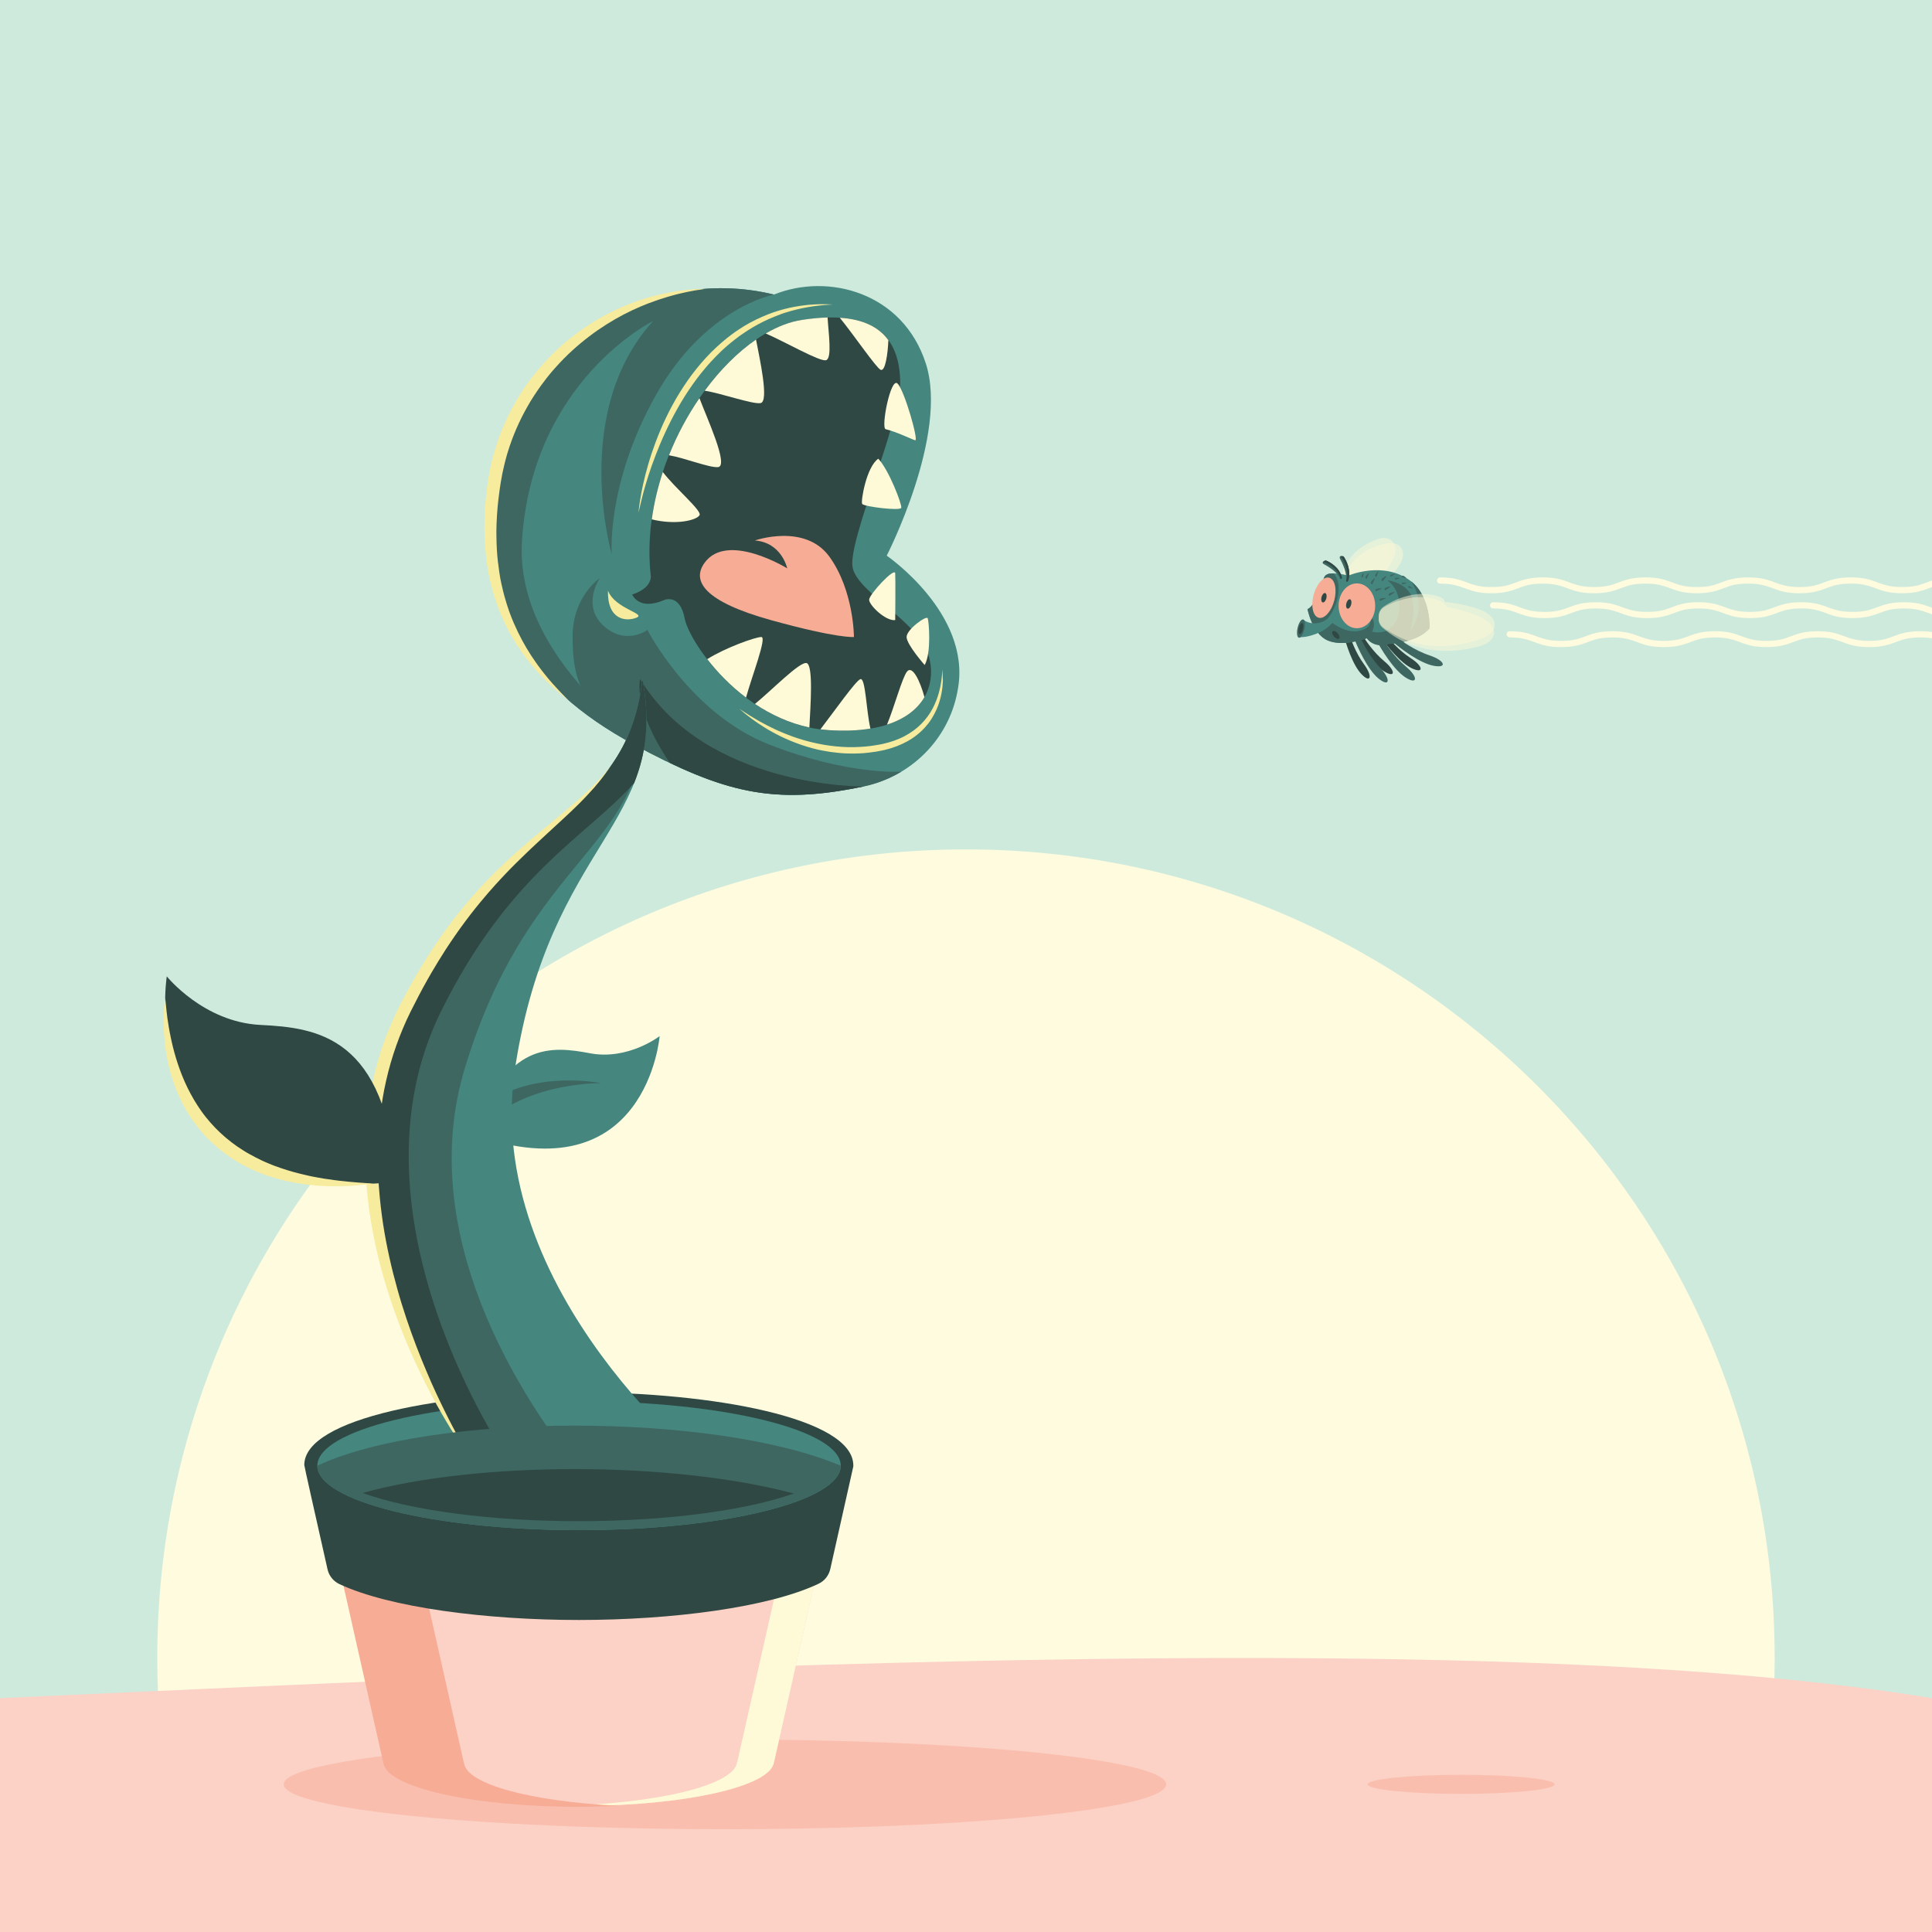 <?xml version="1.0" encoding="utf-8"?>
<!-- Generator: Adobe Illustrator 18.0.0, SVG Export Plug-In . SVG Version: 6.00 Build 0)  -->
<!DOCTYPE svg PUBLIC "-//W3C//DTD SVG 1.1//EN" "http://www.w3.org/Graphics/SVG/1.1/DTD/svg11.dtd">
<svg version="1.1" xmlns="http://www.w3.org/2000/svg" xmlns:xlink="http://www.w3.org/1999/xlink" x="0px" y="0px" width="2800px"
	 height="2800px" viewBox="0 0 2800 2800" enable-background="new 0 0 2800 2800" xml:space="preserve">
<g id="BACKGROUND">
	<g>
		<rect fill="#CEEADC" width="2800" height="2800"/>
		<path fill="#FEFBDF" d="M1400,1231c-647.3,0-1172.1,524.8-1172.1,1172.1c0,139.3,24.3,273,68.9,396.9h2206.3
			c44.6-124,68.9-257.6,68.9-396.9C2572.1,1755.8,2047.3,1231,1400,1231z"/>
		<path fill="#FCD1C6" d="M2800,2800H0v-338.9c1088.8-49.8,2182.7-101.3,2800,0V2800z"/>
	</g>
	<ellipse opacity="0.5" fill="#F7AC96" cx="1050.7" cy="2586" rx="639.5" ry="65"/>
	<ellipse opacity="0.5" fill="#F7AC96" cx="2117.6" cy="2586" rx="135.4" ry="13.8"/>
</g>
<g id="Layer_3">
	<g>
		<path fill="#FEFBDF" d="M2800,915.9c-4.8-0.7-10.3-1.1-16.8-1.1c-9.6,0-16.9,0.9-23.1,2.3c-4.6,1-8.5,2.3-12.2,3.7
			c-2.7,1-5.3,2-7.9,2.9c-3.9,1.4-7.9,2.7-12.8,3.6c-4.9,0.9-10.8,1.5-18.4,1.5c-9,0-15.6-0.8-21.1-2.1c-4.1-0.9-7.6-2.1-11.1-3.3
			c-2.6-0.9-5.2-2-7.9-2.9c-4.1-1.5-8.7-2.9-14.2-4c-5.5-1-12-1.7-20.1-1.7c-9.6,0-16.9,0.9-23.1,2.3c-4.6,1-8.5,2.3-12.2,3.7
			c-2.7,1-5.3,2-7.9,2.9c-3.9,1.4-7.9,2.7-12.8,3.6c-4.9,0.9-10.8,1.5-18.4,1.5c-9,0-15.6-0.8-21.1-2.1c-4.1-0.9-7.6-2.1-11.1-3.3
			c-2.6-0.9-5.2-2-7.9-2.9c-4.1-1.5-8.7-2.9-14.2-4c-5.5-1-12-1.7-20.1-1.7c-9.6,0-16.9,0.9-23.1,2.3c-4.6,1-8.5,2.3-12.2,3.7
			c-2.7,1-5.3,2-7.9,2.9c-3.9,1.4-7.9,2.7-12.8,3.6c-4.9,0.9-10.8,1.5-18.4,1.5c-9,0-15.6-0.8-21.1-2.1c-4.1-0.9-7.6-2.1-11.1-3.3
			c-2.6-0.9-5.2-2-7.9-2.9c-4.1-1.5-8.7-2.9-14.2-4c-5.5-1-12-1.7-20.1-1.7c-9.6,0-16.9,0.9-23.1,2.3c-4.6,1-8.5,2.3-12.2,3.7
			c-2.7,1-5.3,2-7.9,2.9c-3.9,1.4-7.9,2.7-12.8,3.6c-4.9,0.9-10.8,1.5-18.4,1.5c-9,0-15.6-0.8-21.1-2.1c-4.1-0.9-7.6-2.1-11.1-3.3
			c-2.6-0.9-5.2-2-7.9-2.9c-4.1-1.5-8.7-2.9-14.2-4c-5.5-1-12-1.7-20.1-1.7c-2.5,0-4.5,2-4.5,4.5c0,2.5,2,4.5,4.5,4.5v0
			c9,0,15.6,0.8,21.1,2.1c4.1,0.9,7.6,2.1,11.1,3.3c2.6,0.9,5.2,2,7.9,2.9c4.1,1.5,8.7,2.9,14.2,4c5.5,1,12,1.7,20.1,1.7
			c9.6,0,16.9-0.9,23.1-2.3c4.6-1,8.5-2.3,12.2-3.7c2.7-1,5.3-2,7.9-2.9c3.9-1.4,7.9-2.7,12.8-3.6c4.9-0.9,10.8-1.5,18.4-1.5
			c9,0,15.6,0.8,21.1,2.1c4.1,0.9,7.6,2.1,11.1,3.3c2.6,0.9,5.2,2,7.9,2.9c4.1,1.5,8.7,2.9,14.2,4c5.5,1,12,1.7,20.1,1.7
			c9.6,0,16.9-0.9,23.1-2.3c4.6-1,8.5-2.3,12.2-3.7c2.7-1,5.3-2,7.9-2.9c3.9-1.4,7.9-2.7,12.8-3.6c4.9-0.9,10.8-1.5,18.4-1.5
			c9,0,15.6,0.8,21.1,2.1c4.1,0.9,7.6,2.1,11.1,3.3c2.6,0.9,5.2,2,7.9,2.9c4.1,1.5,8.7,2.9,14.2,4c5.5,1,12,1.7,20.1,1.7
			c9.6,0,16.9-0.9,23.1-2.3c4.6-1,8.5-2.3,12.2-3.7c2.7-1,5.3-2,7.9-2.9c3.9-1.4,7.9-2.7,12.8-3.6c4.9-0.9,10.8-1.5,18.4-1.5
			c9,0,15.6,0.8,21.1,2.1c4.1,0.9,7.6,2.1,11.1,3.3c2.6,0.9,5.2,2,7.9,2.9c4.1,1.5,8.7,2.9,14.2,4c5.5,1,12,1.7,20.1,1.7
			c9.6,0,16.9-0.9,23.1-2.3c4.6-1,8.5-2.3,12.2-3.7c2.7-1,5.3-2,7.9-2.9c3.9-1.4,7.9-2.7,12.8-3.6c4.9-0.9,10.8-1.5,18.4-1.5
			c6.8,0,12.2,0.5,16.8,1.2V915.9z"/>
		<path fill="#FEFBDF" d="M2087,845.8L2087,845.8c9,0,15.6,0.8,21.1,2.1c4.1,0.9,7.6,2.1,11.1,3.3c2.6,0.9,5.2,2,7.9,2.9
			c4.1,1.5,8.7,2.9,14.2,4c5.5,1,12,1.7,20.1,1.7c9.6,0,16.9-0.9,23.1-2.3c4.6-1,8.5-2.3,12.2-3.7c2.7-1,5.3-2,7.9-2.9
			c3.9-1.4,7.9-2.7,12.8-3.6c4.9-0.9,10.8-1.5,18.4-1.5c9,0,15.6,0.8,21.1,2.1c4.1,0.9,7.6,2.1,11.1,3.3c2.6,0.9,5.2,2,7.9,2.9
			c4.1,1.5,8.7,2.9,14.2,4c5.5,1,12,1.7,20.1,1.7c9.6,0,16.9-0.9,23.1-2.3c4.6-1,8.5-2.3,12.2-3.7c2.7-1,5.3-2,7.9-2.9
			c3.9-1.4,7.9-2.7,12.8-3.6c4.9-0.9,10.8-1.5,18.4-1.5c9,0,15.6,0.8,21.1,2.1c4.1,0.9,7.6,2.1,11.1,3.3c2.6,0.9,5.2,2,7.9,2.9
			c4.1,1.5,8.7,2.9,14.2,4c5.5,1,12,1.7,20.1,1.7c9.6,0,16.9-0.9,23.1-2.3c4.6-1,8.5-2.3,12.2-3.7c2.7-1,5.3-2,7.9-2.9
			c3.9-1.4,7.9-2.7,12.8-3.6c4.9-0.9,10.8-1.5,18.4-1.5c9,0,15.6,0.8,21.1,2.1c4.1,0.9,7.6,2.1,11.1,3.3c2.6,0.9,5.2,2,7.9,2.9
			c4.1,1.5,8.7,2.9,14.2,4c5.5,1,12,1.7,20.1,1.7c9.6,0,16.9-0.9,23.1-2.3c4.6-1,8.5-2.3,12.2-3.7c2.7-1,5.3-2,7.9-2.9
			c3.9-1.4,7.9-2.7,12.8-3.6c4.9-0.9,10.8-1.5,18.4-1.5c9,0,15.6,0.8,21.1,2.1c4.1,0.9,7.6,2.1,11.1,3.3c2.6,0.9,5.2,2,7.9,2.9
			c4.1,1.5,8.7,2.9,14.2,4c5.5,1,12,1.7,20.1,1.7c9.6,0,16.9-0.9,23.1-2.3c4.6-1,8.5-2.3,12.2-3.7c2.7-1,5.3-2,7.9-2.9
			c0.1,0,0.2-0.1,0.3-0.1v-9.5c-1.5,0.5-2.9,1-4.2,1.5c-2.7,1-5.3,2-7.9,2.9c-3.9,1.4-7.9,2.7-12.8,3.6c-4.9,0.9-10.8,1.5-18.4,1.5
			c-9,0-15.6-0.8-21.1-2.1c-4.1-0.9-7.6-2.1-11.1-3.3c-2.6-0.9-5.2-2-7.9-2.9c-4.1-1.5-8.7-2.9-14.2-4c-5.5-1-12-1.7-20.1-1.7
			c-9.6,0-16.9,0.9-23.1,2.3c-4.6,1-8.5,2.3-12.2,3.7c-2.7,1-5.3,2-7.9,2.9c-3.9,1.4-7.9,2.7-12.8,3.6c-4.9,0.9-10.8,1.5-18.4,1.5
			c-9,0-15.6-0.8-21.1-2.1c-4.1-0.9-7.6-2.1-11.1-3.3c-2.6-0.9-5.2-2-7.9-2.9c-4.1-1.5-8.7-2.9-14.2-4c-5.5-1-12-1.7-20.1-1.7
			c-9.6,0-16.9,0.9-23.1,2.3c-4.6,1-8.5,2.3-12.2,3.7c-2.7,1-5.3,2-7.9,2.9c-3.9,1.4-7.9,2.7-12.8,3.6c-4.9,0.9-10.8,1.5-18.4,1.5
			c-9,0-15.6-0.8-21.1-2.1c-4.1-0.9-7.6-2.1-11.1-3.3c-2.6-0.9-5.2-2-7.9-2.9c-4.1-1.5-8.7-2.9-14.2-4c-5.5-1-12-1.7-20.1-1.7
			c-9.6,0-16.9,0.9-23.1,2.3c-4.6,1-8.5,2.3-12.2,3.7c-2.7,1-5.3,2-7.9,2.9c-3.9,1.4-7.9,2.7-12.8,3.6c-4.9,0.9-10.8,1.5-18.4,1.5
			c-9,0-15.6-0.8-21.1-2.1c-4.1-0.9-7.6-2.1-11.1-3.3c-2.6-0.9-5.2-2-7.9-2.9c-4.1-1.5-8.7-2.9-14.2-4c-5.5-1-12-1.7-20.1-1.7
			c-9.6,0-16.9,0.9-23.1,2.3c-4.6,1-8.5,2.3-12.2,3.7c-2.7,1-5.3,2-7.9,2.9c-3.9,1.4-7.9,2.7-12.8,3.6c-4.9,0.9-10.8,1.5-18.4,1.5
			c-9,0-15.6-0.8-21.1-2.1c-4.1-0.9-7.6-2.1-11.1-3.3c-2.6-0.9-5.2-2-7.9-2.9c-4.1-1.5-8.7-2.9-14.2-4c-5.5-1-12-1.7-20.1-1.7
			c-2.5,0-4.5,2-4.5,4.5C2082.5,843.8,2084.5,845.8,2087,845.8z"/>
		<path fill="#FEFBDF" d="M2779.3,874.5c-5.5-1-12-1.7-20.1-1.7c-9.6,0-16.9,0.9-23.1,2.3c-4.6,1-8.5,2.3-12.2,3.7
			c-2.7,1-5.3,2-7.9,2.9c-3.9,1.4-7.9,2.7-12.8,3.6c-4.9,0.9-10.8,1.5-18.4,1.5c-9,0-15.6-0.8-21.1-2.1c-4.1-0.9-7.6-2.1-11.1-3.3
			c-2.6-0.9-5.2-2-7.9-2.9c-4.1-1.5-8.7-2.9-14.2-4c-5.5-1-12-1.7-20.1-1.7c-9.6,0-16.9,0.9-23.1,2.3c-4.6,1-8.5,2.3-12.2,3.7
			c-2.7,1-5.3,2-7.9,2.9c-3.9,1.4-7.9,2.7-12.8,3.6c-4.9,0.9-10.8,1.5-18.4,1.5c-9,0-15.6-0.8-21.1-2.1c-4.1-0.9-7.6-2.1-11.1-3.3
			c-2.6-0.9-5.2-2-7.9-2.9c-4.1-1.5-8.7-2.9-14.2-4c-5.5-1-12-1.7-20.1-1.7c-9.6,0-16.9,0.9-23.1,2.3c-4.6,1-8.5,2.3-12.2,3.7
			c-2.7,1-5.3,2-7.9,2.9c-3.9,1.4-7.9,2.7-12.8,3.6c-4.9,0.9-10.8,1.5-18.4,1.5c-9,0-15.6-0.8-21.1-2.1c-4.1-0.9-7.6-2.1-11.1-3.3
			c-2.6-0.9-5.2-2-7.9-2.9c-4.1-1.5-8.7-2.9-14.2-4c-5.5-1-12-1.7-20.1-1.7c-9.6,0-16.9,0.9-23.1,2.3c-4.6,1-8.5,2.3-12.2,3.7
			c-2.7,1-5.3,2-7.9,2.9c-3.9,1.4-7.9,2.7-12.8,3.6c-4.9,0.9-10.8,1.5-18.4,1.5c-9,0-15.6-0.8-21.1-2.1c-4.1-0.9-7.6-2.1-11.1-3.3
			c-2.6-0.9-5.2-2-7.9-2.9c-4.1-1.5-8.7-2.9-14.2-4c-5.5-1-12-1.7-20.1-1.7c-2.5,0-4.5,2-4.5,4.5c0,2.5,2,4.5,4.5,4.5v0
			c9,0,15.6,0.8,21.1,2.1c4.1,0.9,7.6,2.1,11.1,3.3c2.6,0.9,5.2,2,7.9,2.9c4.1,1.5,8.7,2.9,14.2,4c5.5,1,12,1.7,20.1,1.7
			c9.6,0,16.9-0.9,23.1-2.3c4.6-1,8.5-2.3,12.2-3.7c2.7-1,5.3-2,7.9-2.9c3.9-1.4,7.9-2.7,12.8-3.6c4.9-0.9,10.8-1.5,18.4-1.5
			c9,0,15.6,0.8,21.1,2.1c4.1,0.9,7.6,2.1,11.1,3.3c2.6,0.9,5.2,2,7.9,2.9c4.1,1.5,8.7,2.9,14.2,4c5.5,1,12,1.7,20.1,1.7
			c9.6,0,16.9-0.9,23.1-2.3c4.6-1,8.5-2.3,12.2-3.7c2.7-1,5.3-2,7.9-2.9c3.9-1.4,7.9-2.7,12.8-3.6c4.9-0.9,10.8-1.5,18.4-1.5
			c9,0,15.6,0.8,21.1,2.1c4.1,0.9,7.6,2.1,11.1,3.3c2.6,0.9,5.2,2,7.9,2.9c4.1,1.5,8.7,2.9,14.2,4c5.5,1,12,1.7,20.1,1.7
			c9.6,0,16.9-0.9,23.1-2.3c4.6-1,8.5-2.3,12.2-3.7c2.7-1,5.3-2,7.9-2.9c3.9-1.4,7.9-2.7,12.8-3.6c4.9-0.9,10.8-1.5,18.4-1.5
			c9,0,15.6,0.8,21.1,2.1c4.1,0.9,7.6,2.1,11.1,3.3c2.6,0.9,5.2,2,7.9,2.9c4.1,1.5,8.7,2.9,14.2,4c5.5,1,12,1.7,20.1,1.7
			c9.6,0,16.9-0.9,23.1-2.3c4.6-1,8.5-2.3,12.2-3.7c2.7-1,5.3-2,7.9-2.9c3.9-1.4,7.9-2.7,12.8-3.6c4.9-0.9,10.8-1.5,18.4-1.5
			c9,0,15.6,0.8,21.1,2.1c4.1,0.9,7.6,2.1,11.1,3.3c2.6,0.9,5.2,2,7.9,2.9c0.2,0.1,0.5,0.2,0.7,0.3v-9.6c-2.1-0.8-4.2-1.6-6.5-2.4
			C2789.4,876.9,2784.8,875.5,2779.3,874.5z"/>
	</g>
	<g>
		<path opacity="0.5" fill="#FEF9D6" d="M1947.8,864.6c3,3.2,7,5,10.7,5c15.8-0.4,31.9-6.7,40.3-17.7c9.4-12.5,4.4-16.4,4.4-16.4
			s15.6-19,18.7-33.9c3-14.9-8-26.8-25.9-20.1c-17.2,6.4-51.7,22.6-54.4,70.5c-0.2,3.6,1.4,7.6,4.3,10.6L1947.8,864.6z"/>
		<path opacity="0.5" fill="#FEF9D6" d="M1949.1,862.4c2.5,3.6,6.1,6.1,9.8,6.5c15.7,2,32.6-1.7,42.5-11.3
			c11.2-10.9,6.9-15.5,6.9-15.5s18.4-16.4,23.7-30.6c5.3-14.3-3.8-27.7-22.5-23.8c-18,3.7-54.6,14.4-64.6,61.3
			c-0.8,3.5,0.2,7.7,2.6,11.2L1949.1,862.4z"/>
		<path fill="#2F4843" d="M1947.3,919.7c3.1,12.5,12.8,43.9,26,57.5c13.2,13.6,16.5,3.1,3.5-14.5c-12.9-17.5-19.7-39-19.7-39
			S1953.8,916.4,1947.3,919.7z"/>
		<path fill="#2F4843" d="M1967,923.8c6,11.4,23.2,39.5,39.3,49.4s16.7-1-0.1-14.9c-16.8-13.9-28.6-33-28.6-33
			S1972.5,918.9,1967,923.8z"/>
		<path fill="#2F4843" d="M2001.7,924.2c7.3,10.6,27.7,36.5,44.8,44.5s16.5-3-1.9-14.8s-32.3-29.4-32.3-29.4
			S2006.6,918.8,2001.7,924.2z"/>
		<path fill="#45867F" d="M1954.5,834.1c-50-11-30,8.3-43,29.1s-16.5,19.3-16.5,19.3s6.5,35.5,29,45.5s57-3,57-3s10,14.9,31,8.2
			c0,0,42-1.2,60-22.7c0,0,1.9-45.7-27-68C2005.5,812,1954.5,834.1,1954.5,834.1z"/>
		<path fill="#3E6762" d="M2045,842.5c26,37.8-1.3,72.2-1.3,72.2s9.7-33.3,1.3-52c-8.3-18.7-34.3-21.7-34.3-21.7
			c15.9,11.8,19,30.4,16.7,48.3l0,0c0,0-7.2,33.6-39,26.2l0,0c8.5-15.8-4.9-26.2-4.9-26.2s11.5,18.7-12.2,24.7
			c-23.7,6-47.7-17.1-47.7-17.1s14-13.9,16.3-39.2c1.1-12.3-2.2-21.8-7.2-26.7c-21.8-0.4-10.7,15.5-21.3,32.3
			c-13,20.8-16.5,19.3-16.5,19.3s6.5,35.5,29,45.5c20.8,9.3,52-1.2,56.4-2.8c0,0,0,0,0,0c0.1,0,0.2-0.1,0.3-0.1c0,0,0,0,0.1,0
			c0.1,0,0.1,0,0.1,0c0,0,0.1,0,0.1,0s10,14.9,31,8.2c0,0,0,0,0.1,0c0,0,0,0,0,0c0.1,0,0.1,0,0.2,0c0,0,0-0.1,0.1-0.1
			c0.1,0,0.3-0.1,0.4-0.1c0,0,0,0,0,0c6,0,42.7-2.9,59.1-22.6C2072,910.4,2073.9,864.8,2045,842.5z"/>
		<path fill="#3E6762" d="M2018.3,930c10.6,9.3,39.1,31.1,59.4,34.9c20.3,3.8,16.6-7.6-6-15.1c-22.6-7.5-42.1-22.4-42.1-22.4
			S2022,922.9,2018.3,930z"/>
		<path fill="#3E6762" d="M1962.3,924.6c5,13.2,19.7,45.9,35.7,58.9c16.1,13,18.2,1.2,1.9-16.1c-16.3-17.3-26.5-39.7-26.5-39.7
			S1968.9,920.1,1962.3,924.6z"/>
		<ellipse fill="#F7AC96" cx="1966.5" cy="878" rx="26.5" ry="32.5"/>
		
			<ellipse transform="matrix(0.967 0.254 -0.254 0.967 282.54 -458.692)" fill="#F7AC96" cx="1919.5" cy="866" rx="15.5" ry="30"/>
		
			<ellipse transform="matrix(0.967 0.254 -0.254 0.967 282.54 -458.692)" fill="#2F4843" cx="1919.5" cy="866" rx="3.6" ry="7"/>
		
			<ellipse transform="matrix(0.967 0.254 -0.254 0.967 286.002 -467.531)" fill="#2F4843" cx="1955.5" cy="875" rx="3.6" ry="7"/>
		
			<ellipse transform="matrix(0.754 -0.657 0.657 0.754 -127.138 1498.844)" fill="#2F4843" cx="1935.5" cy="919" rx="3.6" ry="7"/>
		<path fill="#3E6762" d="M1945.6,806h-1.9c-1.6,0-2.7,1.7-1.9,3.2c3.6,6.6,11,22.1,8.9,31.9c-0.2,1,0.5,1.9,1.5,1.9l0,0
			c0.7,0,1.3-0.4,1.5-1c5.4-15.5-3.1-30.4-5.9-34.7C1947.3,806.5,1946.5,806,1945.6,806z"/>
		<path fill="#2F4843" d="M1947.8,807.2c-0.5-0.8-1.3-1.2-2.2-1.2h-1.9c-0.9,0-1.6,0-1.9,1h0.7c0.9,0,1.8,0.5,2.2,1.3
			c2.7,4.2,11,18.8,6.2,33.9c0.3,0.5,0.8,0.8,1.3,0.8c0.7,0,1.3-0.4,1.5-1C1959.2,826.5,1950.6,811.5,1947.8,807.2z"/>
		<path fill="#3E6762" d="M1919.7,812.7l-1.6,1c-1.4,0.9-1.4,2.8,0,3.6c6.4,3.4,20.5,11.9,23.7,20.9c0.3,0.9,1.4,1.2,2.2,0.7l0,0
			c0.6-0.4,0.9-1,0.7-1.6c-3.2-15.3-18-22.8-22.5-24.7C1921.4,812.1,1920.5,812.2,1919.7,812.7z"/>
		<path fill="#2F4843" d="M1944.8,837.2c-3.2-15.3-18-22.8-22.5-24.7c-0.8-0.3-1.7-0.3-2.5,0.2l-1.6,1c-0.9,0.5-1.2,1.5-1,2.3
			l0.9-0.6c0.8-0.5,1.7-0.6,2.5-0.2c4.4,1.9,18.7,9.1,22.3,23.8c0.4,0.1,0.8,0,1.2-0.2C1944.6,838.5,1944.9,837.8,1944.8,837.2z"/>
		<path fill="#45867F" d="M1935,897.7l-11.3-0.8c0,0-9,7.3-19.8,6.5c-10.9-0.8-15.2-5.7-15.2-5.7l-5.3,25.7c0,0,12.2,1.3,31.2-8
			C1927.5,908.9,1935,897.7,1935,897.7z"/>
		
			<ellipse transform="matrix(-0.974 -0.225 0.225 -0.974 3516.98 2221.611)" fill="#3E6762" cx="1885.3" cy="910.1" rx="5" ry="13.6"/>
		
			<ellipse transform="matrix(-0.974 -0.225 0.225 -0.974 3516.98 2221.611)" fill="#2F4843" cx="1885.3" cy="910.1" rx="3.1" ry="8.3"/>
		<path opacity="0.5" fill="#FEF9D6" d="M1998.1,892.7c0-5.3,2.6-10.4,7-13.4c18.7-12.9,44.2-20.8,65.9-17.9
			c24.5,3.2,22.9,10.9,22.9,10.9s38.7,3.8,58.5,14.6c19.8,10.8,19.9,30.6-8.1,39.7c-26.9,8.7-84.5,23.2-139.6-17.3
			c-4.2-3.1-6.6-7.9-6.6-13.1V892.7z"/>
		<path opacity="0.5" fill="#FEF9D6" d="M1998.3,892.7c0.4-5.3,3.4-10.1,8-12.8c19.7-11.5,45.7-17.5,67.1-13
			c24.2,5.1,22.1,12.6,22.1,12.6s38.3,6.7,57.2,18.9s17.5,32-11.1,39c-27.5,6.7-86,16.8-137.9-27.6c-3.9-3.4-6-8.4-5.6-13.5
			L1998.3,892.7z"/>
		<path fill="#3E6762" d="M1994.8,927.8c6.5,12.5,25,43.2,42.5,54.2s18.2-1,0-16.2s-31-36.2-31-36.2S2000.8,922.5,1994.8,927.8z"/>
		<path fill="#3E6762" d="M1986.8,844.3c1.9-4.3,6-6.7,6-6.7l-3.8,9C1989,846.7,1986.5,846.8,1986.8,844.3z"/>
		<path fill="#3E6762" d="M1994.1,853.7c4.4-1.8,9-0.7,9-0.7l-8.9,3.9C1994.1,856.9,1992.2,855.3,1994.1,853.7z"/>
		<path fill="#3E6762" d="M2000.1,867.7c4.4-1.8,9-0.7,9-0.7l-8.9,3.9C2000.1,870.9,1998.2,869.3,2000.1,867.7z"/>
		<path fill="#3E6762" d="M2013.1,860.4c3.9-2.6,8.7-2.4,8.7-2.4l-8,5.6C2013.7,863.6,2011.5,862.4,2013.1,860.4z"/>
		<path fill="#3E6762" d="M2007.1,852.4c3.9-2.6,8.7-2.4,8.7-2.4l-8,5.6C2007.7,855.6,2005.5,854.4,2007.1,852.4z"/>
		<path fill="#3E6762" d="M1978.8,836.5c1.8-4,5.6-6.2,5.6-6.2l-3.5,8.4C1980.9,838.7,1978.5,838.8,1978.8,836.5z"/>
		<path fill="#3E6762" d="M1973.2,835.5c0.6-3.4,3.2-5.8,3.2-5.8l-1.2,7.1C1975.3,836.7,1973.5,837.3,1973.2,835.5z"/>
		<path fill="#3E6762" d="M2022.4,837.6c3.4-0.9,6.6,0.5,6.6,0.5l-6.9,1.9C2022.1,840,2020.9,838.6,2022.4,837.6z"/>
		<path fill="#3E6762" d="M2032.4,844.6c3.4-0.9,6.6,0.5,6.6,0.5l-6.9,1.9C2032.1,847,2030.9,845.6,2032.4,844.6z"/>
		<path fill="#3E6762" d="M2042.2,849.4c3.3,1,5.4,3.8,5.4,3.8l-6.9-1.9C2040.7,851.3,2040.3,849.4,2042.2,849.4z"/>
		<path fill="#3E6762" d="M2033.2,834.3c3.3,1.1,5.3,4,5.3,4l-6.8-2.1C2031.7,836.2,2031.4,834.3,2033.2,834.3z"/>
		<path fill="#3E6762" d="M2015.3,833.4c3-1.7,6.5-1.3,6.5-1.3l-6.1,3.7C2015.6,835.7,2014.1,834.8,2015.3,833.4z"/>
		<path fill="#3E6762" d="M2002.3,839.5c3-3.7,7.6-4.9,7.6-4.9l-6,7.7C2003.9,842.3,2001.4,841.8,2002.3,839.5z"/>
		<path fill="#3E6762" d="M1992.9,833.8c1.5-3.9,5-6.1,5-6.1l-3,8C1995,835.7,1992.8,836,1992.9,833.8z"/>
	</g>
</g>
<g id="VENUS_FLYTRAP">
	<g>
		<g>
			<path fill="#FCD1C6" d="M1218.4,2127L1218.4,2127c0-3,0-1.7,0-2.3c0-51.6-169.8-93.7-379.3-93.7s-379.3,41.7-379.3,93.2
				c0,3.5,0.8,6.7,2.3,10.1l94.4,419.6h0.2c3.9,35,128.8,63.4,282.4,63.4s278.6-28.4,282.4-63.4h0.2l95.2-421.7
				c0.7-2,1.2-3.4,1.4-5.5L1218.4,2127z"/>
			<g>
				<g>
					<path fill="#FEF9D6" d="M1218.4,2127.5l-0.1-0.3C1218.4,2127.3,1218.4,2127.4,1218.4,2127.5L1218.4,2127.5z"/>
					<path fill="#FEF9D6" d="M1218.5,2125c0-51.6-169.8-93.8-379.3-93.8c-9,0-17.9,0.1-26.8,0.2c197.1,3.4,352.7,44.2,352.7,93.5
						c0,0.5,0-0.9-0.1,2l0.1,0h-0.1c0,0,0,0.1,0,0l0,0c-0.2,2.1-0.7,3.2-1.4,5.2l-95.2,421.8h-0.2c-3.6,33-114.6,60.2-255.7,63.2
						c8.8,0.2,17.7,0.2,26.7,0.2c153.6,0,278.6-28.4,282.4-63.4h0.2l95.2-421.7c0.7-2,1.2-3.2,1.4-5.3l0,0.1
						C1218.4,2124.3,1218.5,2125.5,1218.5,2125z"/>
				</g>
			</g>
			<path fill="#F7AC96" d="M672.5,2555h-0.2l-94.4-419.6c-1.5-3.4-2.3-6.7-2.3-10.1c0-46.7,139.1-85.1,320.8-92
				c-19-0.7-38.4-1.1-58.2-1.1c-209.5,0-379.3,41.6-379.3,93.2c0,3.5,0.8,6.7,2.3,10.1l94.4,419.6h0.2c3.9,35,128.8,63.5,282.4,63.5
				c20,0,39.5-0.6,58.4-1.5C770.7,2611,675.8,2586,672.5,2555z"/>
			<g>
				<g>
					<path fill="#2F4843" d="M839.1,2017.8c-192.8,0-398.1,36.9-398.1,105.4c0,1.8,15.3,69.4,33.7,151.2c2.1,9.5,8.6,17.4,17.4,21.5
						c72.8,34,212.8,51.9,346.8,51.9c135.2,0,275.6-18.2,347.8-52.7c8.5-4.1,14.5-11.9,16.6-21.1l33.4-148.8v-1.3
						C1236.8,2054.9,1031.9,2017.8,839.1,2017.8z"/>
				</g>
			</g>
			<ellipse fill="#45867F" cx="839.2" cy="2124.2" rx="379.3" ry="93.4"/>
		</g>
		<g>
			<path fill="#45867F" d="M1121.7,426.9c-185.1-45-375.1,80-405.1,270.1c-28.4,179.8,47,298.3,201.7,381.8
				c131.4,70.9,202.7,88.1,333.1,61c68.4-14.2,122.6-67.5,135.9-136.1c0.4-2.2,0.8-4.4,1.2-6.7c18.3-108.4-103.4-191.7-103.4-191.7
				s90-175.1,56.7-278.4C1308.5,423.6,1200.1,395.2,1121.7,426.9z"/>
			<path fill="#3E6762" d="M716.6,697c-28.4,179.8,47,298.3,201.7,381.8c16.9,9.1,32.8,17.3,47.9,24.7
				c-99.1-69.6-218.5-182.9-209.7-320.2c15-232.1,190.1-318.1,190.1-318.1c-120,131.7-60,338.4-60,338.4S878.3,702,950,573.6
				s171.7-146.7,171.7-146.7C936.7,381.9,746.6,506.9,716.6,697z"/>
			<path fill="#F7EB9E" d="M1012.3,418.9c-1.5,0.1-3.1,0.1-4.9,0.2c-1.8,0.1-3.8,0.3-5.9,0.5c-2.1,0.2-4.4,0.4-6.8,0.6
				c-2.4,0.2-5,0.6-7.7,1c-10.9,1.3-24,3.7-38.9,7.6c-14.9,3.9-31.4,9.4-48.8,17.1c-17.4,7.7-35.5,17.6-53.5,30
				c-18,12.4-35.9,27.2-52.3,44.7c-2,2.2-4.1,4.4-6.2,6.6c-2,2.3-4,4.6-5.9,6.9c-1,1.2-2,2.3-3,3.5c-1,1.2-1.9,2.4-2.9,3.6
				c-1.9,2.4-3.8,4.8-5.7,7.2c-7.4,9.9-14.6,20.1-20.8,31.1c-3.3,5.4-6.2,11-9.2,16.6c-0.8,1.4-1.5,2.8-2.1,4.3l-2.1,4.3l-2.1,4.3
				c-0.3,0.7-0.7,1.4-1,2.2l-0.9,2.2c-1.2,2.9-2.5,5.9-3.8,8.8l-0.9,2.2l-0.8,2.2l-1.7,4.5l-1.7,4.5l-0.8,2.2l-0.7,2.3l-3,9.1
				c-1,3-1.8,6.2-2.7,9.2l-1.3,4.6c-0.4,1.5-0.9,3.1-1.2,4.6c-0.7,3.1-1.4,6.2-2.1,9.4c-0.3,1.6-0.7,3.1-1,4.7l-0.8,4.7
				c-0.6,3.2-1.1,6.4-1.7,9.5c-0.4,3.1-0.9,6.1-1.3,9.2c-0.4,3-0.8,6.2-1.1,9.3c-0.3,3.1-0.8,6.3-1,9.4c-2.4,24.9-2.6,49.6-0.5,73.4
				c0.3,3,0.6,5.9,0.9,8.9c0.4,2.9,0.8,5.9,1.1,8.8c0.3,2.9,0.9,5.8,1.3,8.7c0.2,1.4,0.5,2.9,0.7,4.3c0.2,1.4,0.6,2.8,0.8,4.2
				c2.2,11.3,5,22.2,8.3,32.7c0.4,1.3,0.8,2.6,1.2,3.9c0.4,1.3,0.8,2.6,1.3,3.9c0.9,2.5,1.8,5.1,2.7,7.6c0.9,2.5,1.9,4.9,2.9,7.4
				c0.5,1.2,0.9,2.4,1.5,3.6c0.5,1.2,1,2.4,1.6,3.5c4.1,9.4,8.6,18.3,13.3,26.6c9.4,16.5,19.6,30.8,29.4,42.5
				c9.8,11.8,19.2,21.3,27.2,28.9c8,7.5,14.6,13,19.2,16.7c4.6,3.6,7,5.6,7,5.6s-2.2-2.2-6.3-6.4c-2.1-2-4.5-4.7-7.4-7.7
				c-1.5-1.5-3-3.2-4.6-5c-1.6-1.8-3.4-3.7-5.2-5.7c-1.8-2.1-3.6-4.2-5.6-6.5c-1.9-2.3-3.9-4.8-5.9-7.3c-1-1.3-2-2.6-3.1-3.9
				c-1-1.3-2.1-2.7-3.1-4.1c-1.1-1.4-2.1-2.8-3.2-4.3c-1.1-1.5-2.1-3-3.2-4.5c-8.7-12.3-17.5-26.7-25.5-43.2
				c-4-8.3-7.9-17-11.3-26.2c-0.4-1.2-0.9-2.3-1.3-3.5c-0.4-1.2-0.8-2.4-1.2-3.5c-0.8-2.4-1.6-4.7-2.4-7.2c-0.7-2.4-1.5-4.9-2.2-7.4
				c-0.4-1.2-0.7-2.5-1.1-3.7c-0.3-1.3-0.7-2.5-1-3.8c-0.3-1.3-0.7-2.5-1-3.8c-0.3-1.3-0.6-2.6-0.9-3.9c-0.6-2.6-1.2-5.2-1.8-7.8
				c-0.5-2.6-1-5.3-1.6-7.9c-0.5-2.7-0.9-5.4-1.3-8.1c-1.6-10.8-3-22-3.6-33.4c-0.2-2.8-0.3-5.7-0.4-8.6c-0.1-2.9-0.2-5.8-0.2-8.7
				c0-2.9-0.1-5.8-0.1-8.7c0.1-2.9,0.1-5.8,0.2-8.8c0-2.9,0.3-5.9,0.4-8.8c0.1-1.5,0.1-3,0.2-4.4c0.1-1.5,0.2-3,0.3-4.4
				c0.2-3,0.4-5.9,0.7-8.9c0.3-3,0.6-6,0.9-9c0.3-3,0.7-5.9,1.1-8.9c0.4-3,0.7-5.9,1.2-9c0.5-3.1,0.9-6.1,1.4-9.2
				c0.5-2.9,1.1-5.8,1.6-8.8l0.8-4.4c0.3-1.5,0.7-2.9,1-4.4c0.7-2.9,1.4-5.9,2-8.8c0.3-1.5,0.8-2.9,1.1-4.4l1.2-4.4
				c0.8-2.9,1.5-5.8,2.5-8.7c7.1-23.1,16.8-45.4,28.7-66.1c5.8-10.4,12.4-20.2,19.2-29.8c1.8-2.3,3.5-4.7,5.3-7
				c0.9-1.2,1.7-2.3,2.6-3.5c0.9-1.1,1.8-2.2,2.7-3.4c1.8-2.2,3.6-4.5,5.5-6.7c1.9-2.2,3.8-4.3,5.7-6.4c15.1-17,31.6-31.8,48.3-44.5
				c16.7-12.7,33.6-23.2,49.9-31.7c16.3-8.5,32-15,46.2-19.9c1.8-0.6,3.5-1.3,5.2-1.8c1.7-0.5,3.4-1.1,5.1-1.6c3.4-1,6.6-2.2,9.7-3
				c3.1-0.9,6.2-1.7,9-2.5c2.9-0.8,5.7-1.3,8.3-2c2.6-0.6,5.1-1.2,7.5-1.7c2.4-0.5,4.6-0.9,6.7-1.3c2.1-0.4,4-0.8,5.8-1.1
				c1.8-0.3,3.4-0.5,4.8-0.7c5.8-0.9,8.9-1.4,8.9-1.4S1018.1,418.7,1012.3,418.9z"/>
			<path fill="#2F4843" d="M943.3,835.9c-1.1,18.9-27.1,25.6-27.1,25.6s9.3,24.5,47.1,7.8c0,0,22.2-8.9,28.9,26.7
				s87.8,154.5,209,162.3c121.2,7.8,158.9-51.1,145.6-104.5s-103.4-93.4-111.1-131.2c-7.8-37.8,71.1-213.4,68.9-272.3
				s-33.3-103.4-142.3-86.7S923.3,662.5,943.3,835.9z"/>
			<path fill="#3E6762" d="M1251.4,1139.8c19.7-4.1,38.1-11.4,54.8-21.4c-0.2,0-78,5.3-192-39.6c-114.2-45-175.9-165.9-175.9-165.9
				s-30.8,23.3-63.4-5.8c-32.5-29.2-5.8-69.2-5.8-69.2s-38.5,26.2-39.2,82.5c-0.8,68.9,15.6,101.1,84.4,156.2c1.3,0.7,2.6,1.5,4,2.2
				C1049.8,1149.7,1121,1166.9,1251.4,1139.8z"/>
			<g>
				<path fill="#FEF9D6" d="M1013.9,746.5c3.4-6.4-34.9-38.4-53.3-62.4c-7.3,22.2-12.8,45.2-16,68.6
					C979.8,761.4,1009.9,754,1013.9,746.5z"/>
				<path fill="#FEF9D6" d="M969.5,659.8c22.3,3.7,58.5,18.3,71.1,17.2c16.4-1.5-17.2-73.6-26.9-100
					C996.5,602,981.4,630,969.5,659.8z"/>
				<path fill="#FEF9D6" d="M1102.3,584.2c12.6-2.3-1.4-64.7-6.6-92.1c-26.3,18.1-51.9,43.6-74.4,74.2
					C1042.5,569.1,1090.8,586.3,1102.3,584.2z"/>
				<path fill="#FEF9D6" d="M1217.1,460.5c20.4,25.1,52.6,72.3,59.1,75.4c6.9,3.2,10.5-23.4,11.3-42.9
					C1274.3,474.8,1252.1,462.7,1217.1,460.5z"/>
				<path fill="#FEF9D6" d="M1199.4,460.1c-11.2,0.3-23.5,1.4-37.1,3.5c-17.2,2.6-35,9.4-52.6,19.7c26.7,11.3,79,41.6,87.6,38.7
					C1206.2,519,1200.6,481.9,1199.4,460.1z"/>
			</g>
			<g>
				<path fill="#FEF9D6" d="M1261.5,1055.9c-6.2-26.1-7-74.6-14.7-71.6c-6.9,2.7-38.2,47.2-57.8,72.7c4,0.5,8.1,0.9,12.2,1.2
					C1224.2,1059.7,1244.2,1058.8,1261.5,1055.9z"/>
				<path fill="#FEF9D6" d="M1314.6,973.2c-6.9,8.3-18.2,50.5-29.1,77c26.9-8.6,44.5-23,54.3-39.9
					C1333.5,987.1,1322.4,963.8,1314.6,973.2z"/>
				<path fill="#FEF9D6" d="M1081.2,1011c8.2-30.2,30.7-87.8,22.2-87.8c-8.7,0-52.6,15.7-78.4,32.1
					C1039.5,974,1058.4,993.8,1081.2,1011z"/>
				<path fill="#FEF9D6" d="M1173,1054.3c1.7-31.9,5.9-90.4-4-93.3c-9.7-2.8-51.6,40.4-74.9,59.2
					C1117.2,1035.6,1143.7,1048.1,1173,1054.3z"/>
			</g>
			<path fill="#FEF9D6" d="M1340.1,963.8c10-17.8,6.1-63.4,4.4-67.8c-1.7-4.4-30.6,16.1-30.6,27.2
				C1314,934.3,1340.1,963.8,1340.1,963.8z"/>
			<path fill="#FEF9D6" d="M1297.4,898.7c0,0,0.6-58.4,0-67.8c-0.6-9.4-37.8,30.6-37.8,38.3C1259.6,877.1,1283.5,900.4,1297.4,898.7
				z"/>
			<path fill="#FEF9D6" d="M1272.9,664.8c15.6,16.7,34.4,66.1,33.3,71.1c-1.1,5-54.5-1.7-56.7-5.6
				C1247.3,726.5,1255.7,676.4,1272.9,664.8z"/>
			<path fill="#FEF9D6" d="M1283.5,622c16.1,3.9,37.2,14.4,42.8,16.1c5.6,1.7-15.6-72.8-25.6-82.3
				C1290.7,546.4,1276.5,620,1283.5,622z"/>
			<path fill="#F7AC96" d="M1021.3,815.4c33.1-45.1,119.6,8.3,119.6,8.3s-7.9-37.4-46.9-40.4c0,0,72.8-25.5,108.2,23.7
				c35.4,49.2,35.4,116.2,35.4,116.2s-23.3,2.4-120-24.4S1001.7,842.1,1021.3,815.4z"/>
			<path fill="#2F4843" d="M927.8,984.2c0,0-12.1,39.7,43,121.5c100.3,48,168.7,57.5,280.6,34.2
				C1251.4,1139.8,1023.4,1142.4,927.8,984.2z"/>
			<path fill="#F7EB9E" d="M881.1,855.9c-1.1,42.2,25.6,45.4,41.1,39.4C937.8,889.3,891.1,882.6,881.1,855.9z"/>
			<path fill="#F7EB9E" d="M1366,974.7c-0.1-1.4-0.2-2.4-0.2-3.2c-0.1-0.7-0.1-1.1-0.1-1.1s-0.1,1.5-0.2,4.2
				c-0.2,2.8-0.5,6.8-1.2,11.9c-0.7,5.1-1.9,11.2-3.8,18c-1.9,6.8-4.7,14.3-8.7,22c-4,7.6-9.4,15.3-16.3,22.3
				c-6.8,7-15.2,13.1-24.6,18.1c-4.7,2.5-9.7,4.6-14.9,6.5c-5.2,1.8-10.6,3.4-16.1,4.6c-2.7,0.6-5.5,1.2-8.3,1.6
				c-1.4,0.2-2.9,0.5-4.3,0.7l-4.2,0.6l-2.1,0.3l-2.1,0.2l-4.3,0.5c-2.9,0.2-5.8,0.5-8.6,0.6c-5.8,0.4-11.5,0.3-17.3,0.3
				c-5.8-0.2-11.5-0.5-17.2-1.1c-11.3-1.1-22.4-3-33-5.5c-10.6-2.5-20.7-5.5-30.1-8.9c-4.7-1.7-9.2-3.5-13.6-5.3
				c-4.4-1.8-8.5-3.6-12.5-5.5c-7.9-3.8-15.1-7.5-21.3-11c-1.6-0.9-3.1-1.7-4.5-2.6c-1.4-0.9-2.8-1.7-4.2-2.5
				c-2.7-1.6-5.1-3.1-7.3-4.4c-4.3-2.8-7.8-5-10-6.5c-2.3-1.5-3.5-2.4-3.5-2.4s1.1,1,3.2,2.8c1.1,0.9,2.3,2,3.9,3.3
				c1.6,1.3,3.3,2.8,5.4,4.3c4.1,3.2,9.1,7,15.1,11c6,4,12.9,8.4,20.8,12.7c3.9,2.2,8.1,4.3,12.4,6.4c2.2,1,4.4,2.1,6.7,3.1
				c2.3,1,4.6,2,7,3c9.5,3.9,19.8,7.6,30.6,10.5c2.7,0.7,5.5,1.5,8.3,2.1c1.4,0.3,2.8,0.6,4.2,0.9c1.4,0.3,2.8,0.6,4.3,0.8
				c2.8,0.6,5.7,1,8.6,1.5c1.5,0.2,2.9,0.4,4.4,0.6c1.5,0.2,2.9,0.4,4.4,0.5c1.5,0.2,2.9,0.3,4.4,0.5c1.5,0.1,3,0.2,4.5,0.4
				c3,0.3,6,0.3,9,0.5c6,0.1,12,0.2,18.1-0.2c3-0.1,6-0.4,9-0.7l4.5-0.5l2.2-0.3l2.3-0.3c1.5-0.2,3-0.4,4.5-0.6
				c1.4-0.3,2.9-0.5,4.3-0.8c3-0.5,5.9-1.2,8.8-1.8c11.6-2.8,22.8-7,32.9-12.6c10-5.6,18.8-12.7,25.8-20.6c3.5-3.9,6.6-8,9.2-12.2
				c2.6-4.2,4.9-8.4,6.7-12.5c1.9-4.1,3.4-8.2,4.6-12.2c1.2-4,2.1-7.7,2.8-11.3c1.4-7.2,1.9-13.5,2.1-18.7
				C1366.3,981.5,1366.1,977.4,1366,974.7z"/>
			<g>
				<path fill="#F7EB9E" d="M925.4,742.6c0,0,0-0.4,0.1-1.3c0.1-0.8,0.2-2.1,0.4-3.7c0.4-3.3,1-8.1,2-14.2c1-6.1,2.3-13.5,4.2-21.9
					c0.9-4.2,2-8.7,3.2-13.3c1.2-4.7,2.5-9.6,4-14.7c1.5-5.1,3.1-10.4,4.9-15.8c1.8-5.4,3.8-11,5.9-16.7c4.3-11.4,9.2-23.3,15-35.3
					c5.7-12,12.3-24.2,19.6-36.1c3.7-5.9,7.5-11.9,11.6-17.7c4.1-5.8,8.3-11.6,12.8-17.1c1.1-1.4,2.2-2.8,3.4-4.1l3.4-4.1
					c2.4-2.7,4.7-5.4,7.1-8c4.8-5.3,9.8-10.3,15-15.1c5.1-4.8,10.5-9.3,15.8-13.7c1.4-1.1,2.7-2.1,4.1-3.1l2-1.6l2.1-1.5
					c1.4-1,2.8-2,4.1-3c1.4-0.9,2.8-1.9,4.2-2.8c11.1-7.5,22.6-13.6,33.9-18.5c5.6-2.5,11.2-4.7,16.6-6.6c2.7-1,5.4-1.7,8.1-2.6
					c2.7-0.8,5.3-1.5,7.9-2.2c10.3-2.7,20-4.3,28.6-5.4c2.1-0.2,4.2-0.5,6.2-0.7c2-0.2,3.9-0.3,5.8-0.4c0.9-0.1,1.8-0.1,2.7-0.2
					c0.9,0,1.8-0.1,2.6-0.1c1.7-0.1,3.3-0.1,4.9-0.2c6.2-0.1,11,0,14.3,0.2c3.3,0.2,5.1,0.2,5.1,0.2s-1.8,0.1-5.1,0.3
					c-3.3,0.1-8.1,0.6-14.2,1.2c-1.5,0.2-3.1,0.4-4.8,0.6c-0.8,0.1-1.7,0.2-2.6,0.3c-0.9,0.1-1.8,0.3-2.7,0.4
					c-1.8,0.3-3.7,0.6-5.7,0.9c-2,0.3-4,0.7-6.1,1.1c-8.3,1.6-17.7,3.9-27.6,7c-2.5,0.8-5,1.6-7.5,2.6c-2.5,1-5.1,1.9-7.7,3
					c-5.2,2.1-10.5,4.4-15.9,7c-10.7,5.2-21.5,11.6-32.1,19c-1.3,0.9-2.6,1.9-4,2.8c-1.3,1-2.6,2-3.9,3l-2,1.5l-1.9,1.5
					c-1.3,1-2.6,2.1-3.9,3.1c-1.3,1.1-2.5,2.2-3.8,3.2l-1.9,1.6l-1.9,1.7c-1.3,1.1-2.5,2.3-3.8,3.4c-1.2,1.2-2.5,2.3-3.7,3.5
					c-4.9,4.7-9.7,9.6-14.3,14.7c-2.4,2.5-4.6,5.2-6.9,7.8l-3.3,4c-1.1,1.3-2.2,2.7-3.3,4c-8.7,10.8-16.6,22.2-24,33.8
					c-3.6,5.8-7.1,11.6-10.4,17.5c-3.3,5.9-6.5,11.7-9.4,17.5c-3,5.8-5.8,11.6-8.4,17.3c-2.7,5.7-5.1,11.3-7.5,16.9
					c-4.6,11.1-8.7,21.7-12.2,31.6c-3.5,9.9-6.4,19.1-8.8,27.3c-2.4,8.2-4.4,15.4-5.8,21.4c-1.5,6-2.6,10.7-3.3,13.9
					C925.7,740.9,925.4,742.6,925.4,742.6z"/>
			</g>
		</g>
		<g>
			<g>
				<path fill="#45867F" d="M688.6,1645.4c43.7-136.9,111.4-129.3,166.6-118.9c55.2,10.4,100.8-24.9,100.8-24.9
					S937.6,1731.3,688.6,1645.4z"/>
				<path fill="#3E6762" d="M871.3,1569.8c0,0-95.3-19.8-164.5,29.1c-6.4,13.3-12.6,28.7-18.3,46.6
					C747.5,1567.4,871.3,1569.8,871.3,1569.8z"/>
			</g>
			<g>
				<path fill="#45867F" d="M1033.7,2136c0,0-337.6-262.6-287-589.4s223.7-352.2,184.4-561.3c-25.7,211.2-198.3,183.2-345.3,479.4
					s95.6,648.5,95.6,648.5L1033.7,2136z"/>
				<path fill="#3E6762" d="M673.6,1548.3c95.8-316.5,270.7-317.6,261-530c0.5,1.4,1,2.8,1.5,4.2c-0.9-11.7-2.5-24-5-37.1
					c-25.7,211.2-198.3,183.2-345.3,479.4s95.6,648.5,95.6,648.5l152.2,9.8C755.4,2024.2,600.8,1789,673.6,1548.3z"/>
				<path fill="#2F4843" d="M739.3,2113.6l-4.1-0.3c0,0-242.6-352.3-95.6-648.5c99.2-199.9,210-252.2,279.5-330
					c16.8-42.1,23.6-87.8,12.1-149.5c-25.7,211.2-198.3,183.2-345.3,479.4s95.6,648.5,95.6,648.5l57.4,3.7
					C739,2115.9,739.1,2114.7,739.3,2113.6z"/>
				<path fill="#F7EB9E" d="M885.9,1109c-0.7,0.9-1.5,1.9-2.5,3.2c-1,1.3-2.1,2.8-3.5,4.4c-5.3,6.5-13.7,15.8-24.9,26.8
					c-1.4,1.4-2.8,2.8-4.4,4.2c-1.5,1.4-3.1,2.9-4.7,4.3c-3.2,3-6.6,6-10.1,9.1c-7.2,6.2-14.9,13-23.4,20
					c-16.9,14.1-36.3,29.7-56.8,47.7c-10.3,9-20.7,18.6-31.3,28.8c-5.3,5.1-10.6,10.5-15.9,15.9c-2.6,2.8-5.3,5.5-7.9,8.3
					c-1.3,1.4-2.7,2.8-4,4.2c-1.3,1.4-2.6,2.9-3.9,4.3c-21.1,23.2-41.6,49.3-60.9,77.7c-9.5,14.3-18.9,28.9-27.7,44.2
					c-9,15.2-17.3,30.9-25.5,46.9c-8,16-15.5,33.1-21.7,50.3c-6.2,17.3-11.4,35.1-15.5,53c-8.1,36-11.8,72.9-11.9,109
					c0,2.3-0.1,4.5,0,6.8c0,2.3,0.1,4.5,0.1,6.8c0,2.2,0.1,4.5,0.1,6.7c0.1,2.2,0.2,4.5,0.3,6.7c0.1,2.2,0.2,4.5,0.3,6.7
					c0.2,2.2,0.3,4.4,0.5,6.7c0.2,2.2,0.3,4.4,0.5,6.6c0.2,2.2,0.4,4.4,0.6,6.6c1.6,17.6,3.9,34.9,6.9,51.8
					c5.9,33.8,14.2,65.9,23.6,95.8c9.5,29.9,20,57.5,30.9,82.5c10.8,25,21.9,47.4,32.2,67c10.3,19.6,20.1,36.2,28.4,49.7
					c8.3,13.5,15.3,23.8,20,30.8c2.4,3.5,4.3,6.1,5.6,7.9c1.3,1.8,2,2.7,2,2.7s-2.4-3.8-6.6-11.2c-2.1-3.7-4.7-8.2-7.7-13.6
					c-3-5.4-6.3-11.6-10-18.6c-7.4-14-15.9-31.1-25.2-51c-4.6-10-9.4-20.6-14.1-32c-4.8-11.3-9.7-23.3-14.5-35.9
					c-4.8-12.6-9.6-25.8-14.2-39.6c-4.6-13.8-9.1-28.1-13.2-42.9c-8.3-29.6-15.6-61.3-20.7-94.4c-2.5-16.6-4.5-33.4-5.8-50.6
					c-0.2-2.1-0.4-4.3-0.5-6.4c-0.1-2.2-0.2-4.3-0.4-6.5c-0.1-2.2-0.2-4.3-0.4-6.5c-0.1-2.2-0.1-4.3-0.2-6.5
					c-0.1-2.2-0.2-4.3-0.2-6.5c0-2.2-0.1-4.4-0.1-6.5c0-2.2,0-4.4-0.1-6.5c0-2.2,0-4.4,0.1-6.6c0.5-35,4.1-70.4,12-105
					c3.9-17.3,8.8-34.3,14.7-50.9c5.9-16.7,12.6-32.6,20.4-48.5c7.9-15.7,15.9-31.3,24.4-46.3c2.1-3.7,4.2-7.5,6.4-11.2
					c2.2-3.7,4.4-7.3,6.6-11c1.1-1.8,2.2-3.6,3.3-5.5c1.1-1.8,2.3-3.6,3.4-5.4c2.2-3.6,4.5-7.1,6.7-10.7
					c18.3-28.1,37.6-54.2,57.6-77.5c1.2-1.5,2.5-2.9,3.7-4.4c1.2-1.5,2.5-2.9,3.8-4.3c2.5-2.8,5-5.7,7.5-8.5
					c5.1-5.5,10-10.9,15.1-16.2c5-5.3,10-10.3,15-15.3c5-4.9,9.9-9.7,14.8-14.4c4.8-4.7,9.7-9.2,14.4-13.6
					c4.8-4.4,9.4-8.7,13.9-12.9c9.1-8.4,17.7-16.3,25.8-23.8c8.1-7.5,15.6-14.6,22.4-21.4c3.3-3.4,6.6-6.6,9.6-9.9
					c1.5-1.6,3-3.2,4.4-4.7c1.4-1.5,2.8-3.1,4.1-4.5c1.3-1.5,2.6-2.9,3.9-4.3c1.2-1.4,2.4-2.8,3.5-4.2c1.1-1.4,2.2-2.7,3.3-3.9
					c1.1-1.3,2-2.6,3-3.8c0.9-1.2,1.9-2.4,2.7-3.5c0.9-1.1,1.7-2.2,2.5-3.3c1.5-2.1,2.9-4,4.2-5.8c1.3-1.7,2.3-3.3,3.2-4.6
					c0.9-1.4,1.6-2.5,2.2-3.4c1.2-1.8,1.8-2.8,1.8-2.8S887.2,1107.2,885.9,1109z"/>
			</g>
			<g>
				<path fill="#2F4843" d="M575,1713c-15.4-211-115-223.5-197.6-227.6c-82.6-4.1-135.7-70.4-135.7-70.4S189,1750.3,575,1713z"/>
				<path fill="#F7EB9E" d="M536.3,1715c-1.7-0.1-3.8-0.2-6.3-0.4c-1.2-0.1-2.6-0.2-4-0.3c-1.4-0.1-2.9-0.2-4.5-0.3
					c-1.6-0.1-3.3-0.2-5-0.4c-1.8-0.1-3.6-0.3-5.5-0.5c-1.9-0.2-3.9-0.4-6-0.5c-2.1-0.2-4.2-0.5-6.4-0.7c-2.2-0.2-4.5-0.5-6.8-0.7
					c-2.3-0.3-4.7-0.6-7.2-0.9c-4.9-0.6-10-1.4-15.4-2.2c-5.3-1-10.9-1.8-16.6-3c-1.4-0.3-2.9-0.6-4.3-0.9c-1.4-0.3-2.9-0.6-4.3-1
					c-2.9-0.7-5.9-1.3-8.9-2.1c-11.9-2.9-24.3-6.7-36.7-11.3c-1.5-0.6-3.1-1.2-4.7-1.8c-1.5-0.6-3.1-1.3-4.6-1.9
					c-3.1-1.2-6.2-2.7-9.3-4.1c-6.1-2.9-12.3-6-18.3-9.4c-6.1-3.3-11.8-7.2-17.6-11c-5.7-3.9-11.2-8.2-16.6-12.7
					c-5.3-4.5-10.4-9.3-15.2-14.2c-4.8-5-9.4-10.2-13.7-15.6c-1.1-1.4-2.1-2.7-3.2-4.1c-1-1.4-2-2.8-3-4.1c-1-1.4-2-2.8-2.9-4.2
					c-1-1.4-1.9-2.8-2.8-4.2c-3.7-5.6-7.1-11.4-10.2-17.2c-6.3-11.6-11.4-23.4-15.6-34.9c-4.2-11.5-7.5-22.6-10.1-33.1
					c-1.3-5.2-2.4-10.3-3.4-15.1c-0.5-2.4-0.9-4.8-1.4-7.1c-0.4-2.3-0.8-4.5-1.2-6.7c-1.5-8.7-2.5-16.4-3.2-22.7
					c-0.7-6.3-1.2-11.3-1.5-14.8c-0.3-3.4-0.5-5.3-0.5-5.3s-0.1,0.5-0.2,1.3c-0.1,0.9-0.3,2.2-0.5,3.9c-0.3,3.4-0.9,8.5-1.2,14.9
					c-0.3,6.4-0.5,14.3-0.2,23.3c0.3,9,1,19.2,2.5,30.2c0.7,5.5,1.8,11.3,2.9,17.2c1.2,5.9,2.7,12,4.4,18.2
					c3.5,12.4,8.1,25.3,14.2,38.1c1.5,3.2,3.1,6.4,4.8,9.6c0.9,1.6,1.8,3.2,2.6,4.7c0.9,1.6,1.8,3.1,2.8,4.7
					c3.8,6.3,7.9,12.5,12.4,18.4c4.6,5.9,9.4,11.8,14.6,17.3c5.3,5.5,10.8,10.7,16.6,15.7c5.9,4.9,11.9,9.5,18.2,13.8
					c1.6,1.1,3.2,2.1,4.7,3.1c1.6,1,3.2,2,4.8,3c1.6,1,3.2,1.9,4.9,2.9c1.6,0.9,3.3,1.8,4.9,2.7c3.3,1.8,6.6,3.4,9.9,5
					c1.7,0.8,3.4,1.5,5,2.3c1.7,0.7,3.3,1.5,5,2.2c3.4,1.3,6.7,2.8,10.1,4c1.7,0.6,3.4,1.2,5,1.8c1.7,0.6,3.4,1.1,5.1,1.6
					c13.4,4.3,26.7,7.3,39.3,9.4c12.6,2.1,24.7,3.3,35.8,3.9c2.8,0.1,5.5,0.2,8.1,0.3c1.3,0,2.6,0.1,3.9,0.1c1.3,0,2.6,0,3.8,0
					c2.5,0,5,0,7.4,0c2.4-0.1,4.7-0.1,7-0.2c4.5-0.1,8.7-0.3,12.6-0.6c1.9-0.1,3.8-0.2,5.6-0.4c1.8-0.2,3.5-0.3,5.1-0.5
					c6.4-0.5,11.4-1.2,14.8-1.7c3.4-0.5,5.2-0.7,5.2-0.7S539.7,1715.3,536.3,1715z"/>
			</g>
		</g>
		<g>
			<path fill="#3E6762" d="M459.8,2124.2c0,51.6,169.8,93.4,379.3,93.4s379.3-41.8,379.3-93.4
				C1033.7,2046.3,624.5,2047.2,459.8,2124.2z"/>
			<path fill="#2F4843" d="M1150.5,2164.5c-177.1-47.1-458.5-47-625-0.8c68.3,24.7,183.3,40.9,313.7,40.9
				C968.1,2204.5,1082,2188.7,1150.5,2164.5z"/>
		</g>
	</g>
</g>
</svg>
